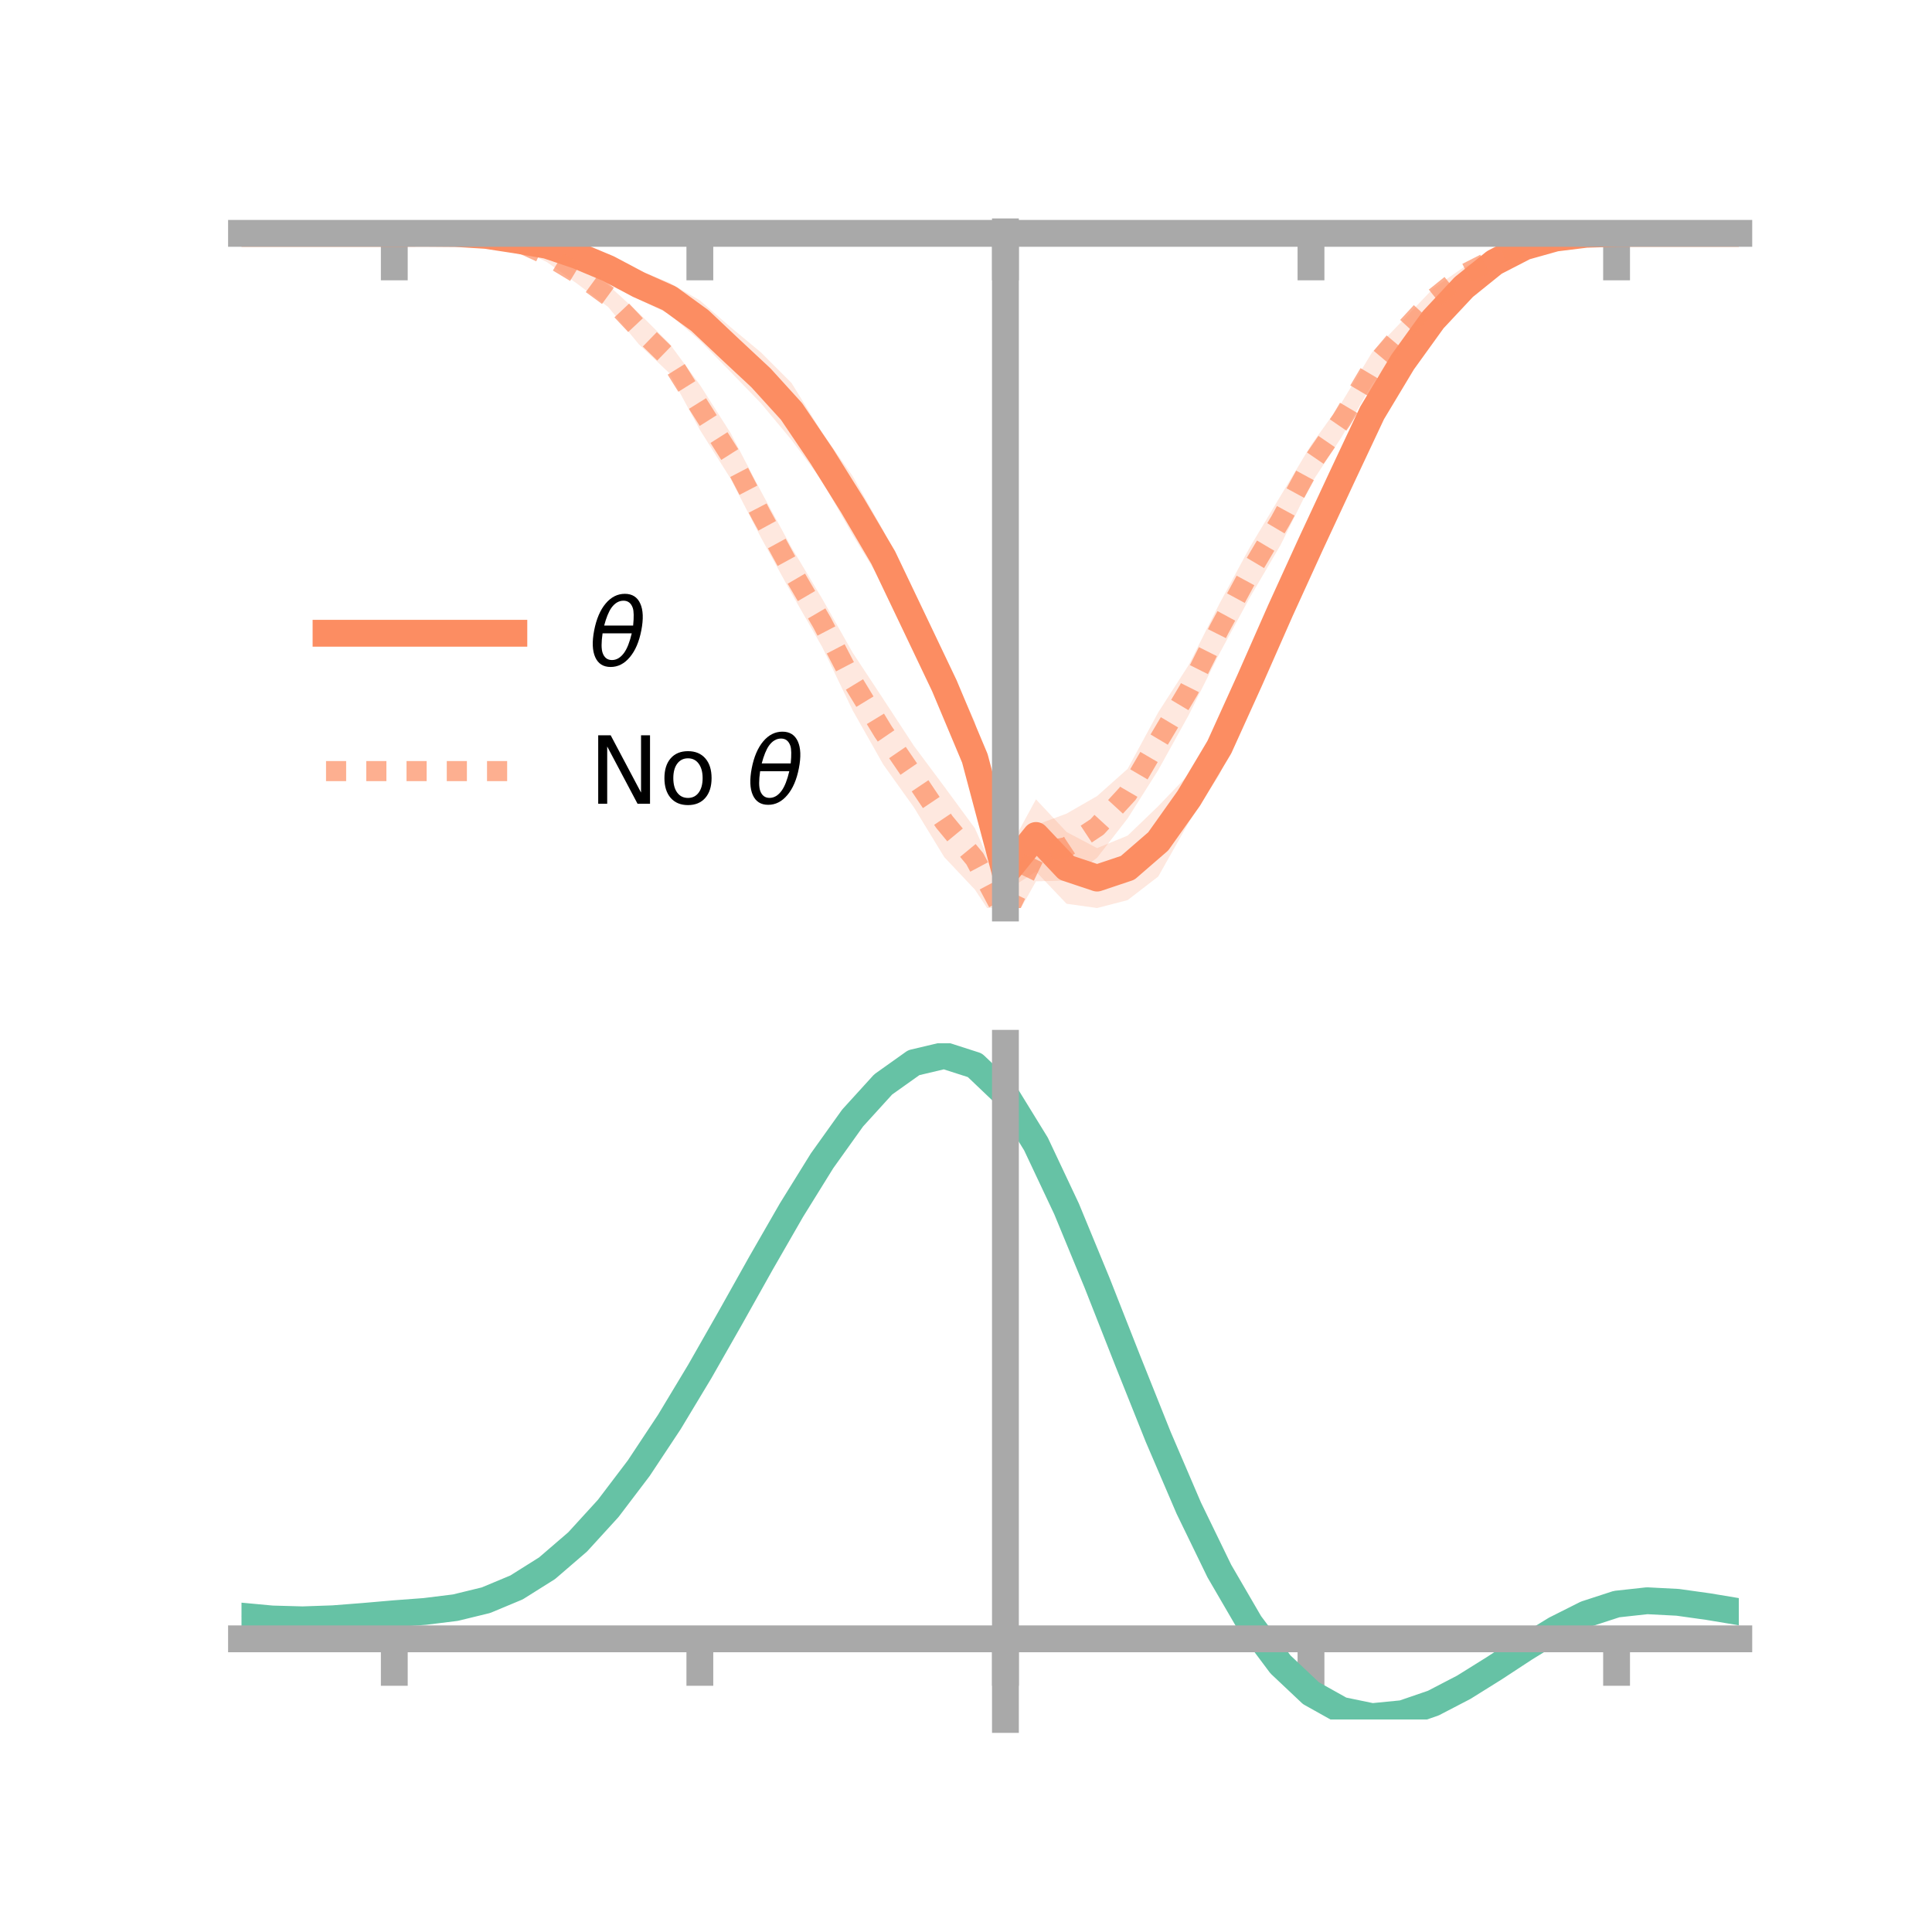 <?xml version="1.0" encoding="utf-8" standalone="no"?>
<!DOCTYPE svg PUBLIC "-//W3C//DTD SVG 1.1//EN"
  "http://www.w3.org/Graphics/SVG/1.1/DTD/svg11.dtd">
<!-- Created with matplotlib (https://matplotlib.org/) -->
<svg height="144pt" version="1.1" viewBox="0 0 144 144" width="144pt" xmlns="http://www.w3.org/2000/svg" xmlns:xlink="http://www.w3.org/1999/xlink">
 <defs>
  <style type="text/css">*{stroke-linecap:butt;stroke-linejoin:round;}</style>
 </defs>
 <g id="figure_1">
  <g id="patch_1">
   <path d="M 0 144 
L 144 144 
L 144 0 
L 0 0 
z
" style="fill:none;"/>
  </g>
  <g id="axes_1">
   <g id="patch_2">
    <path d="M 18 67.68 
L 129.6 67.68 
L 129.6 17.28 
L 18 17.28 
z
" style="fill:none;"/>
   </g>
   <g id="PolyCollection_1">
    <path clip-path="url(#p31a1b3f9f9)" d="M 18 17.394 
L 18 17.394 
L 20.278 17.394 
L 22.555 17.394 
L 24.833 17.394 
L 27.11 17.394 
L 29.388 17.394 
L 31.665 17.337 
L 33.943 17.28 
L 36.22 17.33 
L 38.498 17.528 
L 40.776 17.752 
L 43.053 18.307 
L 45.331 19.1 
L 47.608 20.132 
L 49.886 21.067 
L 52.163 22.392 
L 54.441 24.376 
L 56.718 26.267 
L 58.996 28.545 
L 61.273 32.24 
L 63.551 35.49 
L 65.829 39.532 
L 68.106 44.416 
L 70.384 48.859 
L 72.661 53.817 
L 74.939 63.76 
L 77.216 59.578 
L 79.494 62.01 
L 81.771 63.213 
L 84.049 62.28 
L 86.327 60.088 
L 88.604 57.712 
L 90.882 53.634 
L 93.159 48.657 
L 95.437 44.065 
L 97.714 38.972 
L 99.992 34.2 
L 102.269 29.607 
L 104.547 25.999 
L 106.824 22.962 
L 109.102 20.751 
L 111.38 19.139 
L 113.657 18.116 
L 115.935 17.607 
L 118.212 17.409 
L 120.49 17.394 
L 122.767 17.394 
L 125.045 17.394 
L 127.322 17.394 
L 129.6 17.394 
L 129.6 17.394 
L 129.6 17.394 
L 127.322 17.394 
L 125.045 17.394 
L 122.767 17.394 
L 120.49 17.396 
L 118.212 17.517 
L 115.935 17.884 
L 113.657 18.654 
L 111.38 19.978 
L 109.102 22.038 
L 106.824 24.695 
L 104.547 27.973 
L 102.269 31.947 
L 99.992 37.04 
L 97.714 42.051 
L 95.437 46.938 
L 93.159 52.683 
L 90.882 57.749 
L 88.604 61.3 
L 86.327 65.333 
L 84.049 67.088 
L 81.771 67.68 
L 79.494 67.36 
L 77.216 64.964 
L 74.939 66.425 
L 72.661 59.232 
L 70.384 53.346 
L 68.106 48.23 
L 65.829 43.579 
L 63.551 39.878 
L 61.273 35.836 
L 58.996 32.788 
L 56.718 30.059 
L 54.441 27.705 
L 52.163 25.389 
L 49.886 23.405 
L 47.608 22.31 
L 45.331 20.927 
L 43.053 19.809 
L 40.776 18.82 
L 38.498 18.258 
L 36.22 17.757 
L 33.943 17.526 
L 31.665 17.432 
L 29.388 17.394 
L 27.11 17.394 
L 24.833 17.394 
L 22.555 17.394 
L 20.278 17.394 
L 18 17.394 
z
" style="fill:#fc8d62;fill-opacity:0.2;"/>
   </g>
   <g id="PolyCollection_2">
    <path clip-path="url(#p31a1b3f9f9)" d="M 18 17.394 
L 18 17.394 
L 20.278 17.394 
L 22.555 17.394 
L 24.833 17.394 
L 27.11 17.394 
L 29.388 17.394 
L 31.665 17.335 
L 33.943 17.303 
L 36.22 17.419 
L 38.498 17.525 
L 40.776 18.512 
L 43.053 19.63 
L 45.331 21.245 
L 47.608 23.326 
L 49.886 25.592 
L 52.163 28.682 
L 54.441 32.258 
L 56.718 36.619 
L 58.996 40.807 
L 61.273 44.614 
L 63.551 48.641 
L 65.829 52.094 
L 68.106 55.576 
L 70.384 58.636 
L 72.661 61.733 
L 74.939 66.873 
L 77.216 61.487 
L 79.494 60.643 
L 81.771 59.334 
L 84.049 57.304 
L 86.327 53.096 
L 88.604 49.558 
L 90.882 45.012 
L 93.159 40.784 
L 95.437 36.975 
L 97.714 33.176 
L 99.992 30.011 
L 102.269 26.258 
L 104.547 23.887 
L 106.824 21.496 
L 109.102 19.913 
L 111.38 18.845 
L 113.657 17.996 
L 115.935 17.58 
L 118.212 17.407 
L 120.49 17.394 
L 122.767 17.394 
L 125.045 17.394 
L 127.322 17.394 
L 129.6 17.394 
L 129.6 17.394 
L 129.6 17.394 
L 127.322 17.394 
L 125.045 17.394 
L 122.767 17.394 
L 120.49 17.395 
L 118.212 17.512 
L 115.935 17.835 
L 113.657 18.472 
L 111.38 19.747 
L 109.102 20.995 
L 106.824 23.069 
L 104.547 25.611 
L 102.269 28.642 
L 99.992 32.581 
L 97.714 36.055 
L 95.437 40.637 
L 93.159 44.526 
L 90.882 48.727 
L 88.604 53.286 
L 86.327 57.397 
L 84.049 60.997 
L 81.771 63.931 
L 79.494 65.635 
L 77.216 65.688 
L 74.939 69.745 
L 72.661 66.303 
L 70.384 63.891 
L 68.106 60.159 
L 65.829 56.975 
L 63.551 52.944 
L 61.273 48.207 
L 58.996 44.226 
L 56.718 40.066 
L 54.441 35.653 
L 52.163 32.033 
L 49.886 27.811 
L 47.608 25.651 
L 45.331 22.883 
L 43.053 21.173 
L 40.776 19.542 
L 38.498 18.42 
L 36.22 17.838 
L 33.943 17.558 
L 31.665 17.429 
L 29.388 17.394 
L 27.11 17.394 
L 24.833 17.394 
L 22.555 17.394 
L 20.278 17.394 
L 18 17.394 
z
" style="fill:#fc8d62;fill-opacity:0.2;"/>
   </g>
   <g id="matplotlib.axis_1">
    <g id="xtick_1">
     <g id="line2d_1">
      <defs>
       <path d="M 0 0 
L 0 3.5 
" id="md6225af843" style="stroke:#a9a9a9;stroke-width:2;"/>
      </defs>
      <g>
       <use style="fill:#a9a9a9;stroke:#a9a9a9;stroke-width:2;" x="29.388" xlink:href="#md6225af843" y="17.394"/>
      </g>
     </g>
    </g>
    <g id="xtick_2">
     <g id="line2d_2">
      <g>
       <use style="fill:#a9a9a9;stroke:#a9a9a9;stroke-width:2;" x="52.163" xlink:href="#md6225af843" y="17.394"/>
      </g>
     </g>
    </g>
    <g id="xtick_3">
     <g id="line2d_3">
      <g>
       <use style="fill:#a9a9a9;stroke:#a9a9a9;stroke-width:2;" x="74.939" xlink:href="#md6225af843" y="17.394"/>
      </g>
     </g>
    </g>
    <g id="xtick_4">
     <g id="line2d_4">
      <g>
       <use style="fill:#a9a9a9;stroke:#a9a9a9;stroke-width:2;" x="97.714" xlink:href="#md6225af843" y="17.394"/>
      </g>
     </g>
    </g>
    <g id="xtick_5">
     <g id="line2d_5">
      <g>
       <use style="fill:#a9a9a9;stroke:#a9a9a9;stroke-width:2;" x="120.49" xlink:href="#md6225af843" y="17.394"/>
      </g>
     </g>
    </g>
   </g>
   <g id="matplotlib.axis_2"/>
   <g id="line2d_6">
    <path clip-path="url(#p31a1b3f9f9)" d="M 18 17.394 
L 20.278 17.394 
L 22.555 17.394 
L 24.833 17.394 
L 27.11 17.394 
L 29.388 17.394 
L 31.665 17.385 
L 33.943 17.403 
L 36.22 17.544 
L 38.498 17.893 
L 40.776 18.286 
L 43.053 19.058 
L 45.331 20.013 
L 47.608 21.221 
L 49.886 22.236 
L 52.163 23.89 
L 54.441 26.04 
L 56.718 28.163 
L 58.996 30.667 
L 61.273 34.038 
L 63.551 37.684 
L 65.829 41.555 
L 68.106 46.323 
L 70.384 51.103 
L 72.661 56.524 
L 74.939 65.092 
L 77.216 62.271 
L 79.494 64.685 
L 81.771 65.447 
L 84.049 64.684 
L 86.327 62.711 
L 88.604 59.506 
L 90.882 55.692 
L 93.159 50.67 
L 95.437 45.501 
L 97.714 40.511 
L 99.992 35.62 
L 102.269 30.777 
L 104.547 26.986 
L 106.824 23.828 
L 109.102 21.395 
L 111.38 19.559 
L 113.657 18.385 
L 115.935 17.745 
L 118.212 17.463 
L 120.49 17.395 
L 122.767 17.394 
L 125.045 17.394 
L 127.322 17.394 
L 129.6 17.394 
" style="fill:none;stroke:#fc8d62;stroke-linecap:square;stroke-width:2;"/>
   </g>
   <g id="line2d_7">
    <path clip-path="url(#p31a1b3f9f9)" d="M 18 17.394 
L 20.278 17.394 
L 22.555 17.394 
L 24.833 17.394 
L 27.11 17.394 
L 29.388 17.394 
L 31.665 17.382 
L 33.943 17.43 
L 36.22 17.629 
L 38.498 17.973 
L 40.776 19.027 
L 43.053 20.401 
L 45.331 22.064 
L 47.608 24.489 
L 49.886 26.702 
L 52.163 30.357 
L 54.441 33.956 
L 56.718 38.343 
L 58.996 42.517 
L 61.273 46.41 
L 63.551 50.792 
L 65.829 54.535 
L 68.106 57.868 
L 70.384 61.264 
L 72.661 64.018 
L 74.939 68.309 
L 77.216 63.587 
L 79.494 63.139 
L 81.771 61.632 
L 84.049 59.15 
L 86.327 55.247 
L 88.604 51.422 
L 90.882 46.869 
L 93.159 42.655 
L 95.437 38.806 
L 97.714 34.615 
L 99.992 31.296 
L 102.269 27.45 
L 104.547 24.749 
L 106.824 22.282 
L 109.102 20.454 
L 111.38 19.296 
L 113.657 18.234 
L 115.935 17.707 
L 118.212 17.46 
L 120.49 17.394 
L 122.767 17.394 
L 125.045 17.394 
L 127.322 17.394 
L 129.6 17.394 
" style="fill:none;stroke:#fc8d62;stroke-dasharray:1.5,1.5;stroke-dashoffset:0;stroke-opacity:0.7;stroke-width:1.5;"/>
   </g>
   <g id="patch_3">
    <path d="M 74.939 67.68 
L 74.939 17.28 
" style="fill:none;stroke:#a9a9a9;stroke-linecap:square;stroke-linejoin:miter;stroke-width:2;"/>
   </g>
   <g id="patch_4">
    <path d="M 129.6 67.68 
L 129.6 17.28 
" style="fill:none;"/>
   </g>
   <g id="patch_5">
    <path d="M 18 17.394 
L 129.6 17.394 
" style="fill:none;stroke:#a9a9a9;stroke-linecap:square;stroke-linejoin:miter;stroke-width:2;"/>
   </g>
   <g id="patch_6">
    <path d="M 18 17.28 
L 129.6 17.28 
" style="fill:none;"/>
   </g>
   <g id="legend_1">
    <g id="line2d_8">
     <path d="M 24.3 47.2 
L 38.3 47.2 
" style="fill:none;stroke:#fc8d62;stroke-linecap:square;stroke-width:2;"/>
    </g>
    <g id="line2d_9"/>
    <g id="text_1">
     <!-- $\theta$ -->
     <g transform="translate(43.9 49.65)scale(0.07 -0.07)">
      <defs>
       <path d="M 45.516 34.672 
L 14.453 34.672 
Q 12.359 20.062 14.5 13.875 
Q 17.188 6.25 24.469 6.25 
Q 31.781 6.25 37.359 13.922 
Q 42.234 20.656 45.516 34.672 
z
M 47.016 42.969 
Q 48.344 56.844 46.625 61.719 
Q 43.953 69.438 36.766 69.438 
Q 29.297 69.438 23.828 61.812 
Q 19.531 55.672 16.156 42.969 
z
M 38.188 76.766 
Q 49.906 76.766 54.594 66.406 
Q 59.281 56.109 55.719 37.844 
Q 52.203 19.625 43.453 9.281 
Q 34.766 -1.125 23.047 -1.125 
Q 11.281 -1.125 6.641 9.281 
Q 2 19.625 5.516 37.844 
Q 9.078 56.109 17.719 66.406 
Q 26.422 76.766 38.188 76.766 
z
" id="DejaVuSans-Oblique-952"/>
      </defs>
      <use transform="translate(0 0.234)" xlink:href="#DejaVuSans-Oblique-952"/>
     </g>
    </g>
    <g id="line2d_10">
     <path d="M 24.3 57.474 
L 38.3 57.474 
" style="fill:none;stroke:#fc8d62;stroke-dasharray:1.5,1.5;stroke-dashoffset:0;stroke-opacity:0.7;stroke-width:1.5;"/>
    </g>
    <g id="line2d_11"/>
    <g id="text_2">
     <!-- No $\theta$ -->
     <g transform="translate(43.9 59.924)scale(0.07 -0.07)">
      <defs>
       <path d="M 9.812 72.906 
L 23.094 72.906 
L 55.422 11.922 
L 55.422 72.906 
L 64.984 72.906 
L 64.984 0 
L 51.703 0 
L 19.391 60.984 
L 19.391 0 
L 9.812 0 
z
" id="DejaVuSans-78"/>
       <path d="M 30.609 48.391 
Q 23.391 48.391 19.188 42.75 
Q 14.984 37.109 14.984 27.297 
Q 14.984 17.484 19.156 11.844 
Q 23.344 6.203 30.609 6.203 
Q 37.797 6.203 41.984 11.859 
Q 46.188 17.531 46.188 27.297 
Q 46.188 37.016 41.984 42.703 
Q 37.797 48.391 30.609 48.391 
z
M 30.609 56 
Q 42.328 56 49.016 48.375 
Q 55.719 40.766 55.719 27.297 
Q 55.719 13.875 49.016 6.219 
Q 42.328 -1.422 30.609 -1.422 
Q 18.844 -1.422 12.172 6.219 
Q 5.516 13.875 5.516 27.297 
Q 5.516 40.766 12.172 48.375 
Q 18.844 56 30.609 56 
z
" id="DejaVuSans-111"/>
       <path id="DejaVuSans-32"/>
      </defs>
      <use transform="translate(0 0.234)" xlink:href="#DejaVuSans-78"/>
      <use transform="translate(74.805 0.234)" xlink:href="#DejaVuSans-111"/>
      <use transform="translate(135.986 0.234)" xlink:href="#DejaVuSans-32"/>
      <use transform="translate(167.773 0.234)" xlink:href="#DejaVuSans-Oblique-952"/>
     </g>
    </g>
   </g>
  </g>
  <g id="axes_2">
   <g id="patch_7">
    <path d="M 18 128.16 
L 129.6 128.16 
L 129.6 77.76 
L 18 77.76 
z
" style="fill:none;"/>
   </g>
   <g id="PolyCollection_3">
    <path clip-path="url(#pd60efc2f1d)" d="M 18 120.494 
L 18 120.419 
L 20.278 120.64 
L 22.555 120.703 
L 24.833 120.616 
L 27.11 120.43 
L 29.388 120.223 
L 31.665 120.048 
L 33.943 119.762 
L 36.22 119.201 
L 38.498 118.24 
L 40.776 116.787 
L 43.053 114.79 
L 45.331 112.243 
L 47.608 109.176 
L 49.886 105.658 
L 52.163 101.79 
L 54.441 97.702 
L 56.718 93.548 
L 58.996 89.502 
L 61.273 85.755 
L 63.551 82.505 
L 65.829 79.955 
L 68.106 78.307 
L 70.384 77.76 
L 72.661 78.503 
L 74.939 80.707 
L 77.216 84.46 
L 79.494 89.361 
L 81.771 94.956 
L 84.049 100.828 
L 86.327 106.608 
L 88.604 111.996 
L 90.882 116.757 
L 93.159 120.727 
L 95.437 123.811 
L 97.714 125.978 
L 99.992 127.26 
L 102.269 127.735 
L 104.547 127.519 
L 106.824 126.751 
L 109.102 125.586 
L 111.38 124.189 
L 113.657 122.722 
L 115.935 121.347 
L 118.212 120.215 
L 120.49 119.478 
L 122.767 119.232 
L 125.045 119.355 
L 127.322 119.684 
L 129.6 120.075 
L 129.6 120.176 
L 129.6 120.176 
L 127.322 119.81 
L 125.045 119.501 
L 122.767 119.389 
L 120.49 119.641 
L 118.212 120.388 
L 115.935 121.548 
L 113.657 122.968 
L 111.38 124.487 
L 109.102 125.933 
L 106.824 127.136 
L 104.547 127.93 
L 102.269 128.16 
L 99.992 127.693 
L 97.714 126.428 
L 95.437 124.3 
L 93.159 121.292 
L 90.882 117.434 
L 88.604 112.816 
L 86.327 107.591 
L 84.049 101.981 
L 81.771 96.279 
L 79.494 90.84 
L 77.216 86.075 
L 74.939 82.426 
L 72.661 80.29 
L 70.384 79.573 
L 68.106 80.104 
L 65.829 81.696 
L 63.551 84.153 
L 61.273 87.278 
L 58.996 90.874 
L 56.718 94.75 
L 54.441 98.724 
L 52.163 102.631 
L 49.886 106.326 
L 47.608 109.686 
L 45.331 112.619 
L 43.053 115.062 
L 40.776 116.987 
L 38.498 118.398 
L 36.22 119.339 
L 33.943 119.888 
L 31.665 120.166 
L 29.388 120.332 
L 27.11 120.523 
L 24.833 120.691 
L 22.555 120.762 
L 20.278 120.698 
L 18 120.494 
z
" style="fill:#66c2a5;fill-opacity:0.2;"/>
   </g>
   <g id="matplotlib.axis_3">
    <g id="xtick_6">
     <g id="line2d_12">
      <g>
       <use style="fill:#a9a9a9;stroke:#a9a9a9;stroke-width:2;" x="29.388" xlink:href="#md6225af843" y="122.149"/>
      </g>
     </g>
    </g>
    <g id="xtick_7">
     <g id="line2d_13">
      <g>
       <use style="fill:#a9a9a9;stroke:#a9a9a9;stroke-width:2;" x="52.163" xlink:href="#md6225af843" y="122.149"/>
      </g>
     </g>
    </g>
    <g id="xtick_8">
     <g id="line2d_14">
      <g>
       <use style="fill:#a9a9a9;stroke:#a9a9a9;stroke-width:2;" x="74.939" xlink:href="#md6225af843" y="122.149"/>
      </g>
     </g>
    </g>
    <g id="xtick_9">
     <g id="line2d_15">
      <g>
       <use style="fill:#a9a9a9;stroke:#a9a9a9;stroke-width:2;" x="97.714" xlink:href="#md6225af843" y="122.149"/>
      </g>
     </g>
    </g>
    <g id="xtick_10">
     <g id="line2d_16">
      <g>
       <use style="fill:#a9a9a9;stroke:#a9a9a9;stroke-width:2;" x="120.49" xlink:href="#md6225af843" y="122.149"/>
      </g>
     </g>
    </g>
   </g>
   <g id="matplotlib.axis_4"/>
   <g id="line2d_17">
    <path clip-path="url(#pd60efc2f1d)" d="M 18 120.457 
L 20.278 120.669 
L 22.555 120.732 
L 24.833 120.653 
L 27.11 120.476 
L 29.388 120.278 
L 31.665 120.107 
L 33.943 119.825 
L 36.22 119.27 
L 38.498 118.319 
L 40.776 116.887 
L 43.053 114.926 
L 45.331 112.431 
L 47.608 109.431 
L 49.886 105.992 
L 52.163 102.211 
L 54.441 98.213 
L 56.718 94.149 
L 58.996 90.188 
L 61.273 86.517 
L 63.551 83.329 
L 65.829 80.825 
L 68.106 79.206 
L 70.384 78.666 
L 72.661 79.397 
L 74.939 81.567 
L 77.216 85.268 
L 79.494 90.1 
L 81.771 95.618 
L 84.049 101.404 
L 86.327 107.099 
L 88.604 112.406 
L 90.882 117.096 
L 93.159 121.009 
L 95.437 124.055 
L 97.714 126.203 
L 99.992 127.477 
L 102.269 127.948 
L 104.547 127.724 
L 106.824 126.943 
L 109.102 125.759 
L 111.38 124.338 
L 113.657 122.845 
L 115.935 121.447 
L 118.212 120.302 
L 120.49 119.56 
L 122.767 119.31 
L 125.045 119.428 
L 127.322 119.747 
L 129.6 120.126 
" style="fill:none;stroke:#66c2a5;stroke-linecap:square;stroke-width:2;"/>
   </g>
   <g id="patch_8">
    <path d="M 74.939 128.16 
L 74.939 77.76 
" style="fill:none;stroke:#a9a9a9;stroke-linecap:square;stroke-linejoin:miter;stroke-width:2;"/>
   </g>
   <g id="patch_9">
    <path d="M 129.6 128.16 
L 129.6 77.76 
" style="fill:none;"/>
   </g>
   <g id="patch_10">
    <path d="M 18 122.149 
L 129.6 122.149 
" style="fill:none;stroke:#a9a9a9;stroke-linecap:square;stroke-linejoin:miter;stroke-width:2;"/>
   </g>
   <g id="patch_11">
    <path d="M 18 77.76 
L 129.6 77.76 
" style="fill:none;"/>
   </g>
  </g>
 </g>
 <defs>
  <clipPath id="p31a1b3f9f9">
   <rect height="50.4" width="111.6" x="18" y="17.28"/>
  </clipPath>
  <clipPath id="pd60efc2f1d">
   <rect height="50.4" width="111.6" x="18" y="77.76"/>
  </clipPath>
 </defs>
</svg>

